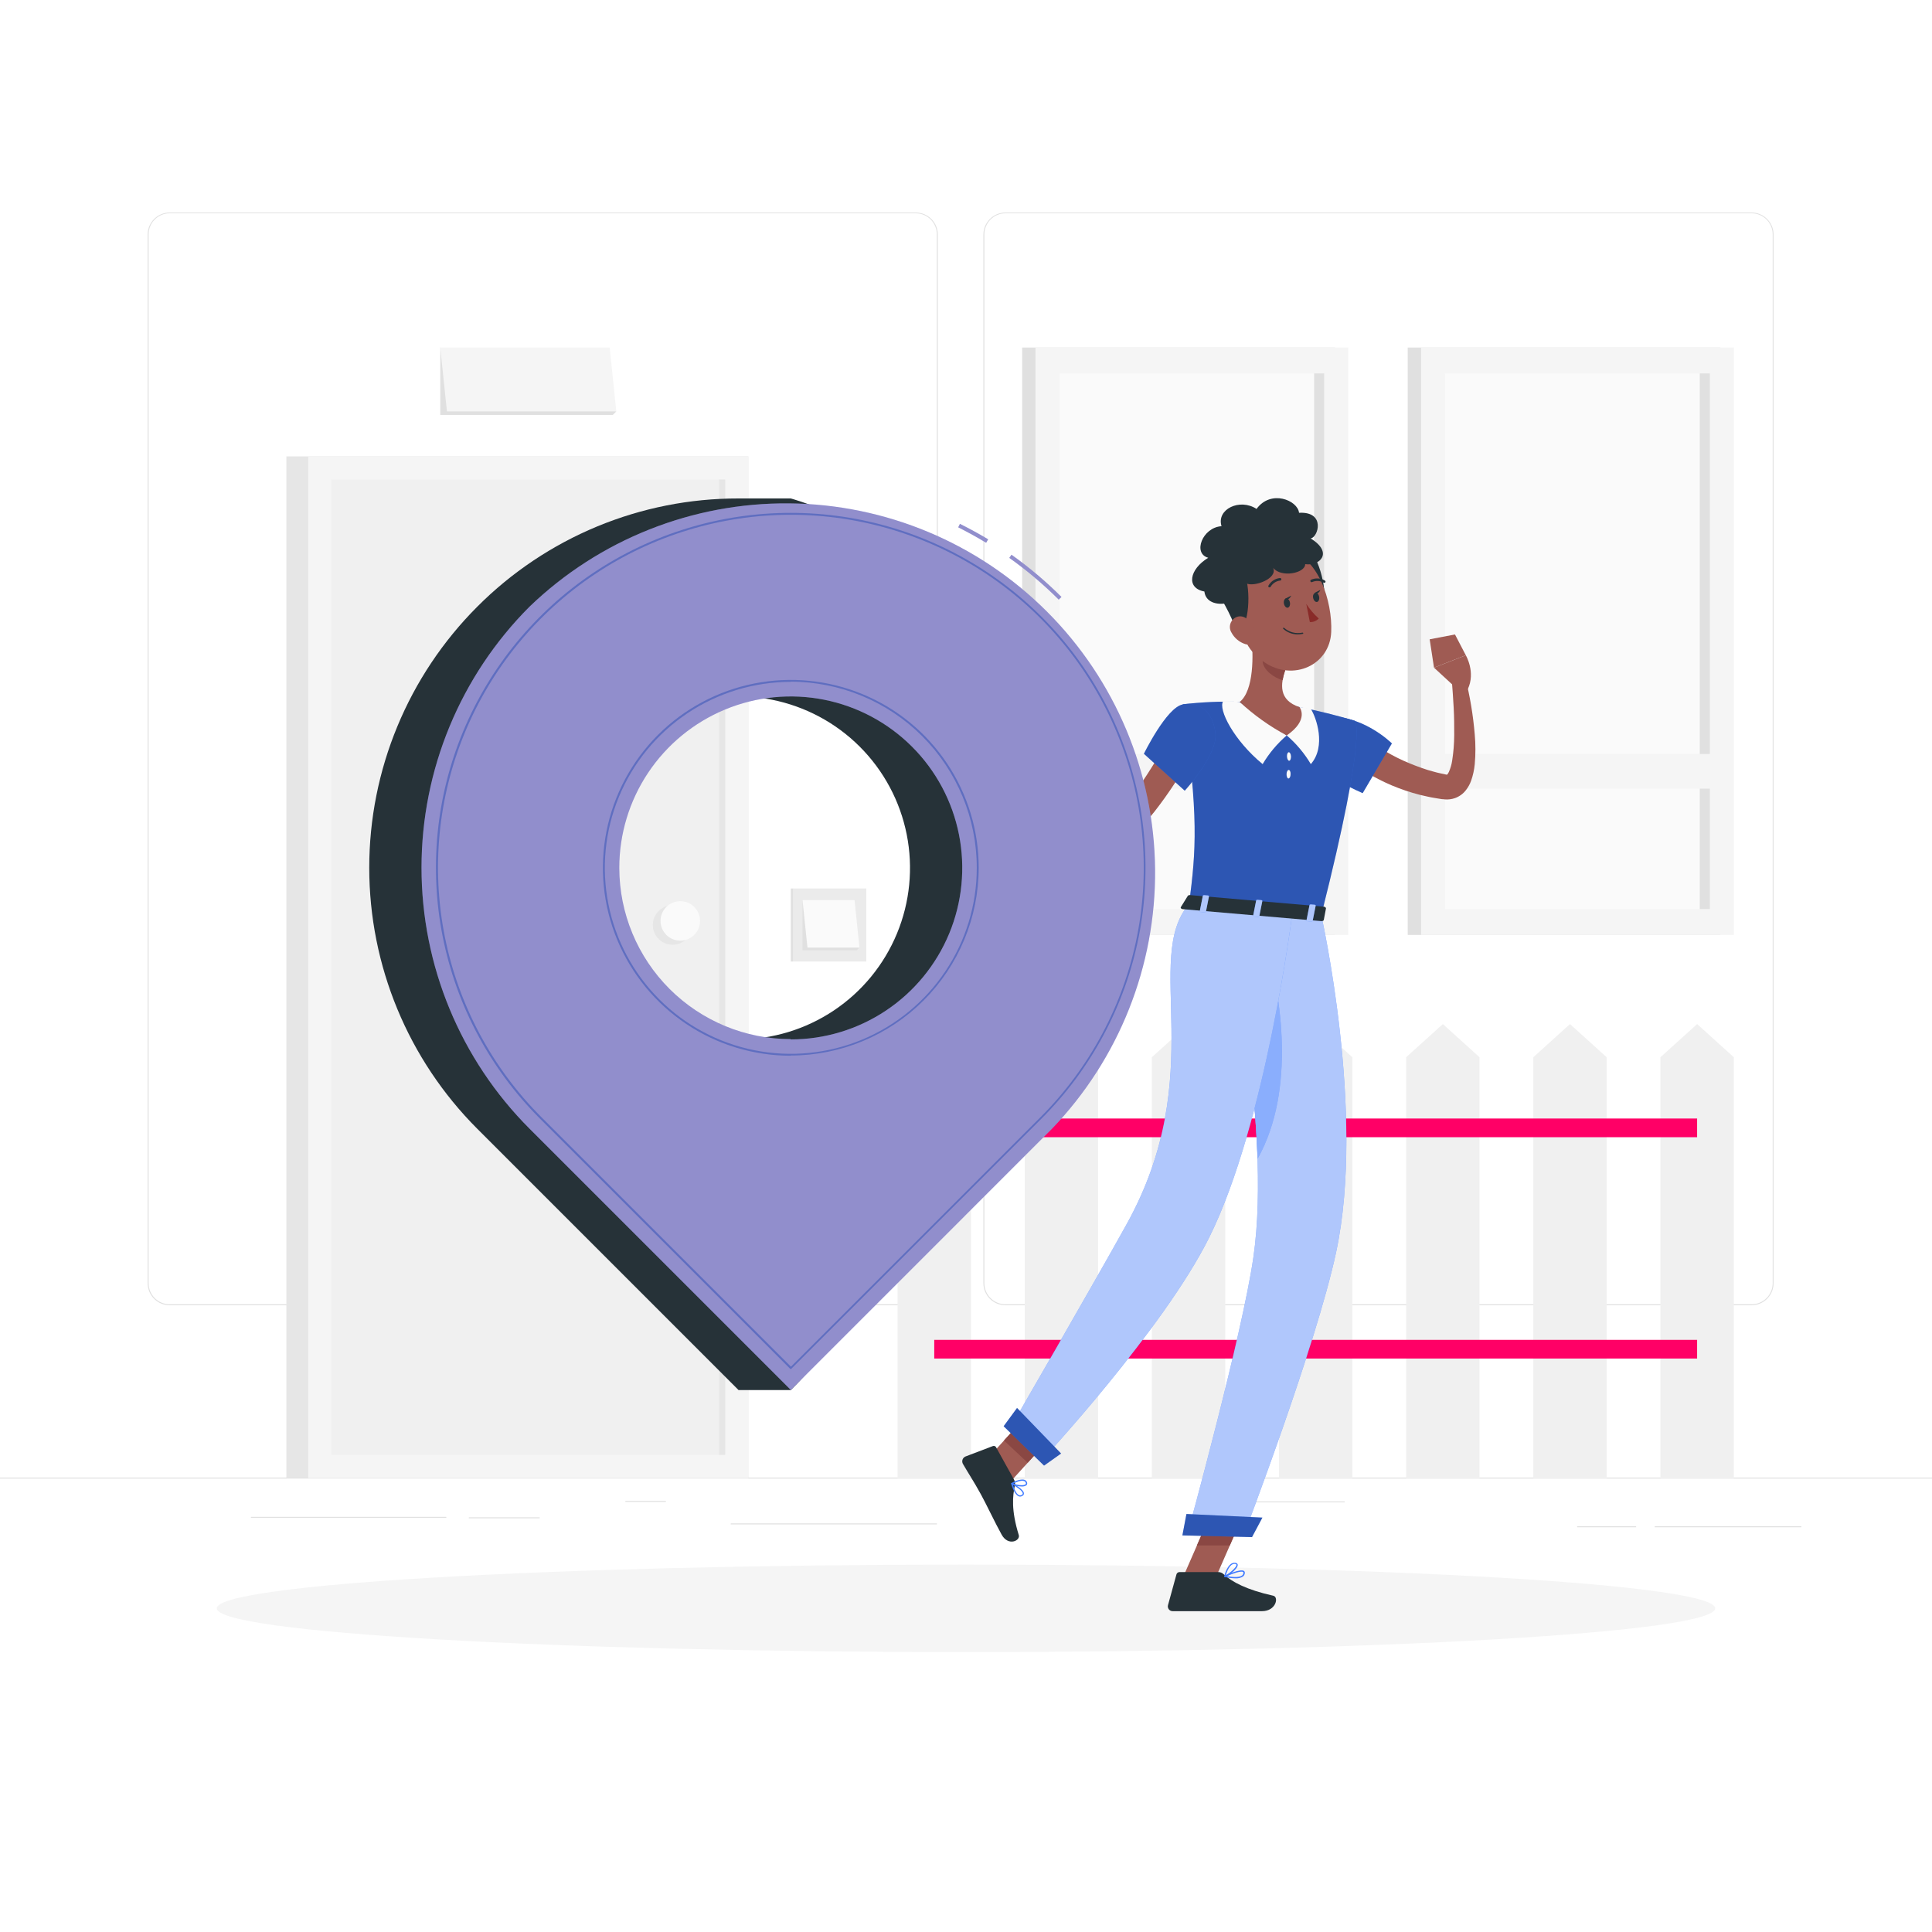 <svg width="133" height="133" viewBox="0 0 133 133" fill="none" xmlns="http://www.w3.org/2000/svg">
<path d="M133 101.718H0V101.785H133V101.718Z" fill="#E0E0E0"/>
<path d="M45.84 103.325H43.052V103.392H45.84V103.325Z" fill="#E0E0E0"/>
<path d="M124.007 105.07H113.915V105.137H124.007V105.07Z" fill="#E0E0E0"/>
<path d="M92.568 103.357H84.412V103.423H92.568V103.357Z" fill="#E0E0E0"/>
<path d="M64.497 104.873H50.303V104.94H64.497V104.873Z" fill="#E0E0E0"/>
<path d="M37.152 104.453H32.274V104.519H37.152V104.453Z" fill="#E0E0E0"/>
<path d="M112.63 105.07H108.571V105.137H112.63V105.07Z" fill="#E0E0E0"/>
<path d="M30.723 104.421H17.271V104.487H30.723V104.421Z" fill="#E0E0E0"/>
<path d="M63.042 89.855H11.68C11.278 89.854 10.892 89.694 10.608 89.409C10.323 89.124 10.164 88.738 10.164 88.336V16.136C10.167 15.736 10.329 15.353 10.613 15.071C10.896 14.789 11.28 14.631 11.68 14.63H63.042C63.445 14.63 63.831 14.79 64.116 15.075C64.401 15.36 64.561 15.746 64.561 16.149V88.336C64.561 88.739 64.401 89.125 64.116 89.41C63.831 89.695 63.445 89.855 63.042 89.855ZM11.68 14.683C11.295 14.684 10.927 14.837 10.655 15.11C10.383 15.382 10.23 15.751 10.23 16.136V88.336C10.23 88.721 10.383 89.09 10.655 89.362C10.927 89.634 11.295 89.788 11.68 89.788H63.042C63.427 89.788 63.796 89.634 64.068 89.362C64.34 89.09 64.494 88.721 64.494 88.336V16.136C64.494 15.751 64.34 15.382 64.068 15.109C63.796 14.837 63.427 14.684 63.042 14.683H11.68Z" fill="#E0E0E0"/>
<path d="M120.58 89.855H69.216C68.813 89.854 68.427 89.694 68.143 89.409C67.858 89.124 67.698 88.739 67.697 88.336V16.136C67.701 15.735 67.863 15.353 68.147 15.071C68.432 14.789 68.816 14.631 69.216 14.63H120.58C120.98 14.631 121.363 14.79 121.646 15.072C121.93 15.354 122.09 15.736 122.094 16.136V88.336C122.094 88.738 121.935 89.123 121.651 89.408C121.367 89.693 120.982 89.853 120.58 89.855ZM69.216 14.683C68.831 14.684 68.462 14.837 68.19 15.109C67.917 15.382 67.764 15.751 67.763 16.136V88.336C67.764 88.721 67.917 89.09 68.19 89.362C68.462 89.634 68.831 89.788 69.216 89.788H120.58C120.965 89.788 121.334 89.634 121.607 89.362C121.879 89.09 122.032 88.721 122.033 88.336V16.136C122.032 15.751 121.879 15.382 121.607 15.109C121.334 14.837 120.965 14.684 120.58 14.683H69.216Z" fill="#E0E0E0"/>
<path d="M51.516 31.417H19.713V101.75H51.516V31.417Z" fill="#E6E6E6"/>
<path d="M51.516 31.417H21.221V101.75H51.516V31.417Z" fill="#F5F5F5"/>
<path d="M49.92 100.157L49.92 33.016H22.817L22.817 100.157H49.92Z" fill="#F0F0F0"/>
<path d="M49.92 100.154L49.92 33.013H49.505L49.505 100.154H49.92Z" fill="#E6E6E6"/>
<path d="M46.3 65.037C47.051 65.037 47.659 64.428 47.659 63.678C47.659 62.927 47.051 62.319 46.3 62.319C45.549 62.319 44.941 62.927 44.941 63.678C44.941 64.428 45.549 65.037 46.3 65.037Z" fill="#E6E6E6"/>
<path d="M46.832 64.755C47.583 64.755 48.191 64.147 48.191 63.396C48.191 62.645 47.583 62.037 46.832 62.037C46.081 62.037 45.473 62.645 45.473 63.396C45.473 64.147 46.081 64.755 46.832 64.755Z" fill="#FAFAFA"/>
<path d="M118.436 23.924H96.909V64.361H118.436V23.924Z" fill="#E0E0E0"/>
<path d="M119.357 23.924H97.829V64.361H119.357V23.924Z" fill="#F5F5F5"/>
<path d="M117.705 62.582V25.704H99.479V62.582H117.705Z" fill="#FAFAFA"/>
<path d="M117.708 62.582V25.704H117.013V62.582H117.708Z" fill="#E0E0E0"/>
<path d="M118.676 51.902H98.513V54.291H118.676V51.902Z" fill="#F5F5F5"/>
<path d="M91.892 23.924H70.365V64.361H91.892V23.924Z" fill="#E0E0E0"/>
<path d="M92.81 23.924H71.283V64.361H92.81V23.924Z" fill="#F5F5F5"/>
<path d="M91.161 62.579V25.701H72.935V62.579H91.161Z" fill="#FAFAFA"/>
<path d="M91.161 62.582V25.704H90.467V62.582H91.161Z" fill="#E0E0E0"/>
<path d="M92.129 51.902H71.966V54.291H92.129V51.902Z" fill="#F5F5F5"/>
<path d="M42.427 28.324L42.185 28.566H30.308V23.924L42.427 28.324Z" fill="#E0E0E0"/>
<path d="M30.768 28.324H42.427L41.969 23.924H30.308L30.768 28.324Z" fill="#F5F5F5"/>
<path d="M54.607 66.192H59.635V61.164H54.607V66.192Z" fill="#EBEBEB"/>
<path d="M54.61 61.164H54.44V66.192H54.61V61.164Z" fill="#E0E0E0"/>
<path d="M59.166 65.234L58.986 65.415H55.246V61.967L59.166 65.234Z" fill="#E0E0E0"/>
<path d="M55.586 65.234H59.166L58.829 61.967H55.246L55.586 65.234Z" fill="#FAFAFA"/>
<path d="M61.789 72.78L64.316 70.498L66.841 72.78V101.785H61.789V72.78Z" fill="#F0F0F0"/>
<path d="M70.543 72.78L73.068 70.498L75.595 72.78V101.785H70.543V72.78Z" fill="#F0F0F0"/>
<path d="M79.294 72.78L81.822 70.498L84.346 72.78V101.785H79.294V72.78Z" fill="#F0F0F0"/>
<path d="M88.049 72.78L90.573 70.498L93.097 72.78V101.785H88.049V72.78Z" fill="#F0F0F0"/>
<path d="M96.8 72.78L99.327 70.498L101.851 72.78V101.785H96.8V72.78Z" fill="#F0F0F0"/>
<path d="M105.554 72.78L108.078 70.498L110.603 72.78V101.785H105.554V72.78Z" fill="#F0F0F0"/>
<path d="M114.306 72.78L116.833 70.498L119.357 72.78V101.785H114.306V72.78Z" fill="#F0F0F0"/>
<path d="M64.314 78.286H116.83V76.999H64.314V78.286Z" fill="#FF0066"/>
<path d="M64.314 93.523H116.83V92.236H64.314V93.523Z" fill="#FF0066"/>
<path d="M66.5 113.731C94.984 113.731 118.075 112.383 118.075 110.72C118.075 109.057 94.984 107.709 66.5 107.709C38.016 107.709 14.925 109.057 14.925 110.72C14.925 112.383 38.016 113.731 66.5 113.731Z" fill="#F5F5F5"/>
<path d="M93.616 50.484L93.757 50.604L93.925 50.737C94.036 50.827 94.156 50.918 94.273 51.003C94.513 51.176 94.757 51.346 95.013 51.5C95.519 51.821 96.046 52.107 96.59 52.357C97.137 52.602 97.698 52.817 98.269 53.001C98.558 53.078 98.843 53.173 99.138 53.232L99.58 53.328H99.633C99.633 53.328 99.633 53.328 99.62 53.328C99.606 53.328 99.593 53.357 99.62 53.328C99.674 53.27 99.717 53.202 99.747 53.128C99.85 52.894 99.923 52.647 99.963 52.394C100.057 51.8 100.106 51.2 100.109 50.599C100.109 49.979 100.109 49.348 100.072 48.718C100.035 48.087 99.995 47.446 99.942 46.821L100.873 46.654C101.195 47.934 101.412 49.238 101.522 50.553C101.584 51.238 101.584 51.927 101.522 52.612C101.485 52.999 101.401 53.381 101.272 53.748C101.189 53.977 101.071 54.191 100.923 54.384C100.731 54.638 100.468 54.831 100.168 54.94C99.938 55.021 99.693 55.052 99.45 55.03L99.34 55.017H99.277L98.769 54.934C98.428 54.884 98.096 54.793 97.758 54.721C97.091 54.552 96.439 54.332 95.805 54.065C95.171 53.795 94.558 53.48 93.97 53.12C93.675 52.942 93.39 52.745 93.108 52.54C92.967 52.437 92.829 52.33 92.69 52.218C92.621 52.163 92.555 52.104 92.486 52.043C92.416 51.982 92.355 51.928 92.265 51.843L93.616 50.484Z" fill="#9F5B53"/>
<path d="M90.948 49.367C93.643 49 95.819 51.178 95.819 51.178L93.808 54.599C93.808 54.599 90.706 53.293 90.238 52.136C89.754 50.939 89.565 49.553 90.948 49.367Z" fill="#407BFF"/>
<path opacity="0.3" d="M90.948 49.367C93.643 49 95.819 51.178 95.819 51.178L93.808 54.599C93.808 54.599 90.706 53.293 90.238 52.136C89.754 50.939 89.565 49.553 90.948 49.367Z" fill="black"/>
<path d="M100.194 47.324L98.718 45.962L100.907 45.108C100.907 45.108 101.601 46.279 101.04 47.449L100.194 47.324Z" fill="#9F5B53"/>
<path d="M98.42 44.01L100.162 43.677L100.907 45.108L98.718 45.962L98.42 44.01Z" fill="#9F5B53"/>
<path d="M81.396 108.68L83.567 108.892L85.828 103.724L83.657 103.511L81.396 108.68Z" fill="#9F5B53"/>
<path d="M67.412 101.04L69.043 102.572L72.562 98.702L70.932 97.172L67.412 101.04Z" fill="#9F5B53"/>
<path d="M69.796 101.838L68.57 99.63C68.549 99.592 68.515 99.563 68.475 99.547C68.434 99.532 68.389 99.532 68.349 99.548L66.463 100.266C66.416 100.286 66.374 100.315 66.339 100.352C66.304 100.389 66.277 100.433 66.261 100.481C66.244 100.529 66.238 100.58 66.243 100.63C66.247 100.681 66.262 100.73 66.287 100.774C66.729 101.538 66.979 101.883 67.516 102.854C67.849 103.45 68.495 104.82 68.953 105.645C69.41 106.469 70.251 106.062 70.134 105.677C69.602 103.953 69.708 102.993 69.868 102.232C69.89 102.096 69.865 101.957 69.796 101.838Z" fill="#263238"/>
<path d="M83.857 108.222H81.197C81.149 108.223 81.102 108.239 81.064 108.268C81.026 108.297 80.999 108.338 80.987 108.384L80.407 110.494C80.392 110.544 80.39 110.596 80.4 110.647C80.41 110.698 80.432 110.746 80.463 110.787C80.495 110.828 80.536 110.861 80.583 110.883C80.63 110.905 80.682 110.916 80.734 110.914C81.673 110.914 82.117 110.914 83.29 110.914H86.873C87.849 110.914 88.051 109.93 87.65 109.85C85.841 109.451 84.798 108.898 84.242 108.374C84.138 108.275 84 108.22 83.857 108.222Z" fill="#263238"/>
<path d="M85.825 103.727L84.662 106.389H82.396L83.654 103.514L85.825 103.727Z" fill="#8A4743"/>
<path d="M70.929 97.172L72.562 98.705L70.746 100.697L69.115 99.165L70.929 97.172Z" fill="#8A4743"/>
<path d="M93.254 49.617C93.254 49.617 94.228 50.048 90.956 63.002L81.862 62.204C82.335 58.515 82.537 56.232 81.423 48.484C82.719 48.332 84.025 48.275 85.33 48.311C86.713 48.334 88.093 48.457 89.459 48.678C90.739 48.927 92.006 49.241 93.254 49.617Z" fill="#407BFF"/>
<path opacity="0.3" d="M93.254 49.617C93.254 49.617 94.228 50.048 90.956 63.002L81.862 62.204C82.335 58.515 82.537 56.232 81.423 48.484C82.719 48.332 84.025 48.275 85.33 48.311C86.713 48.334 88.093 48.457 89.459 48.678C90.739 48.927 92.006 49.241 93.254 49.617Z" fill="black"/>
<path d="M85.33 48.322C85.33 48.322 84.814 48.266 84.205 48.266C83.838 48.832 84.953 50.984 86.921 52.602C87.362 51.858 87.922 51.191 88.578 50.628L85.33 48.322Z" fill="#FAFAFA"/>
<path d="M89.459 48.678C89.722 48.694 89.983 48.736 90.238 48.803C90.605 49.37 91.315 51.373 90.238 52.602C89.797 51.858 89.237 51.191 88.581 50.628L89.459 48.678Z" fill="#FAFAFA"/>
<path d="M88.873 52.069C88.873 52.232 88.828 52.365 88.751 52.37C88.674 52.375 88.607 52.245 88.597 52.086C88.586 51.926 88.642 51.788 88.719 51.785C88.796 51.782 88.865 51.907 88.873 52.069Z" fill="#FAFAFA"/>
<path d="M88.844 53.301C88.844 53.461 88.775 53.591 88.698 53.591C88.621 53.591 88.565 53.455 88.567 53.293C88.57 53.131 88.637 53.003 88.714 53.003C88.791 53.003 88.858 53.139 88.844 53.301Z" fill="#FAFAFA"/>
<path d="M86.142 43.706C86.288 45.058 86.336 47.516 85.344 48.322C86.317 49.227 87.404 50.002 88.578 50.628C90.158 49.537 89.459 48.678 89.459 48.678C88.009 48.197 88.142 47.101 88.488 46.09L86.142 43.706Z" fill="#9F5B53"/>
<path d="M87.099 44.688L88.487 46.098C88.404 46.332 88.34 46.573 88.296 46.819C87.737 46.688 86.929 46.108 86.921 45.51C86.93 45.227 86.99 44.949 87.099 44.688Z" fill="#8A4743"/>
<path d="M88.796 39.703C88.796 39.703 90.27 41.15 90.594 41.855C91.488 42.188 91.246 39.834 90.568 38.472C89.376 39.533 88.796 39.703 88.796 39.703Z" fill="#263238"/>
<path d="M84.953 41.594C85.516 43.754 85.708 44.68 87.033 45.584C89.022 46.944 91.555 45.779 91.642 43.496C91.728 41.44 90.791 38.256 88.482 37.809C87.974 37.707 87.447 37.737 86.954 37.896C86.46 38.055 86.015 38.337 85.661 38.717C85.307 39.096 85.056 39.56 84.932 40.063C84.808 40.567 84.815 41.094 84.953 41.594Z" fill="#9F5B53"/>
<path d="M89.85 38.836C90.839 38.982 91.826 38.057 90.225 37.064C90.738 37.011 91.289 35.202 89.427 35.301C89.336 34.442 87.493 33.676 86.501 35.035C85.354 34.279 83.726 35.051 84.091 36.224C82.774 36.306 82.088 38.105 83.176 38.397C81.867 39.195 81.638 40.485 82.91 40.719C83.085 42.212 86.009 41.544 85.782 40.155C86.314 40.44 87.985 39.828 87.644 39.091C88.184 39.786 89.85 39.469 89.85 38.836Z" fill="#263238"/>
<path d="M83.79 40.735C83.79 40.735 84.875 42.491 85.019 43.254C85.817 43.786 86.139 41.448 85.817 39.964C84.388 40.698 83.79 40.735 83.79 40.735Z" fill="#263238"/>
<path d="M84.774 43.544C84.976 43.926 85.32 44.212 85.732 44.342C86.28 44.505 86.564 44.018 86.424 43.496C86.293 43.026 85.854 42.374 85.301 42.432C85.18 42.449 85.065 42.495 84.966 42.567C84.868 42.639 84.789 42.735 84.736 42.846C84.684 42.956 84.66 43.078 84.667 43.2C84.673 43.322 84.71 43.44 84.774 43.544Z" fill="#9F5B53"/>
<path d="M90.956 63.002C90.956 63.002 94.034 76.613 91.978 86.208C90.602 92.635 85.641 105.626 85.641 105.626L81.763 105.525C81.763 105.525 85.519 91.9 86.285 86.543C87.615 77.377 84.285 62.433 84.285 62.433L90.956 63.002Z" fill="#407BFF"/>
<path opacity="0.6" d="M90.956 63.002C90.956 63.002 94.034 76.613 91.978 86.208C90.602 92.635 85.641 105.626 85.641 105.626L81.763 105.525C81.763 105.525 85.519 91.9 86.285 86.543C87.615 77.377 84.285 62.433 84.285 62.433L90.956 63.002Z" fill="#FAFAFA"/>
<path d="M87.408 65.75L85.469 68.809C86.052 72.436 86.423 76.095 86.578 79.765C89.304 74.882 88.014 68.335 87.408 65.75Z" fill="#407BFF"/>
<path opacity="0.4" d="M87.408 65.75L85.469 68.809C86.052 72.436 86.423 76.095 86.578 79.765C89.304 74.882 88.014 68.335 87.408 65.75Z" fill="#FAFAFA"/>
<path d="M86.189 105.817L81.396 105.698L81.675 104.224L86.905 104.472L86.189 105.817Z" fill="#407BFF"/>
<path opacity="0.3" d="M86.189 105.817L81.396 105.698L81.675 104.224L86.905 104.472L86.189 105.817Z" fill="black"/>
<path d="M88.966 62.856C88.966 62.856 87.163 77.292 83.25 85.171C80.09 91.536 71.655 100.599 71.655 100.599L69.501 98.377C69.501 98.377 75.196 88.535 77.544 84.301C83.303 73.927 78.609 66.021 81.862 62.223L88.966 62.856Z" fill="#407BFF"/>
<path opacity="0.6" d="M88.966 62.856C88.966 62.856 87.163 77.292 83.25 85.171C80.09 91.536 71.655 100.599 71.655 100.599L69.501 98.377C69.501 98.377 75.196 88.535 77.544 84.301C83.303 73.927 78.609 66.021 81.862 62.223L88.966 62.856Z" fill="#FAFAFA"/>
<path d="M71.873 100.894L69.091 98.183L70.014 96.925L73.046 100.061L71.873 100.894Z" fill="#407BFF"/>
<path opacity="0.3" d="M71.873 100.894L69.091 98.183L70.014 96.925L73.046 100.061L71.873 100.894Z" fill="black"/>
<path d="M81.771 61.669L81.29 62.446C81.252 62.507 81.324 62.579 81.428 62.587L90.964 63.412C91.046 63.412 91.118 63.385 91.129 63.335L91.281 62.537C91.281 62.481 91.225 62.425 91.134 62.417L81.925 61.619C81.897 61.614 81.869 61.615 81.842 61.624C81.815 61.633 81.79 61.649 81.771 61.669Z" fill="#263238"/>
<path d="M82.92 62.805L82.673 62.784C82.622 62.784 82.588 62.752 82.593 62.72L82.801 61.672C82.801 61.643 82.854 61.621 82.902 61.624L83.149 61.645C83.197 61.645 83.231 61.68 83.226 61.709L83.019 62.757C83.013 62.789 82.968 62.81 82.92 62.805Z" fill="#407BFF"/>
<path opacity="0.6" d="M82.92 62.805L82.673 62.784C82.622 62.784 82.588 62.752 82.593 62.72L82.801 61.672C82.801 61.643 82.854 61.621 82.902 61.624L83.149 61.645C83.197 61.645 83.231 61.68 83.226 61.709L83.019 62.757C83.013 62.789 82.968 62.81 82.92 62.805Z" fill="#FAFAFA"/>
<path d="M90.264 63.441L90.017 63.42C89.969 63.42 89.935 63.388 89.94 63.356L90.147 62.308C90.147 62.279 90.198 62.257 90.246 62.26L90.493 62.281C90.544 62.281 90.578 62.316 90.573 62.345L90.365 63.393C90.356 63.411 90.341 63.425 90.323 63.434C90.305 63.443 90.284 63.445 90.264 63.441Z" fill="#407BFF"/>
<path opacity="0.6" d="M90.264 63.441L90.017 63.42C89.969 63.42 89.935 63.388 89.94 63.356L90.147 62.308C90.147 62.279 90.198 62.257 90.246 62.26L90.493 62.281C90.544 62.281 90.578 62.316 90.573 62.345L90.365 63.393C90.356 63.411 90.341 63.425 90.323 63.434C90.305 63.443 90.284 63.445 90.264 63.441Z" fill="#FAFAFA"/>
<path d="M86.591 63.124L86.346 63.103C86.296 63.103 86.261 63.069 86.267 63.039L86.474 61.991C86.474 61.959 86.525 61.938 86.575 61.943L86.82 61.965C86.87 61.965 86.905 61.997 86.9 62.029L86.692 63.074C86.687 63.106 86.642 63.127 86.591 63.124Z" fill="#407BFF"/>
<path opacity="0.6" d="M86.591 63.124L86.346 63.103C86.296 63.103 86.261 63.069 86.267 63.039L86.474 61.991C86.474 61.959 86.525 61.938 86.575 61.943L86.82 61.965C86.87 61.965 86.905 61.997 86.9 62.029L86.692 63.074C86.687 63.106 86.642 63.127 86.591 63.124Z" fill="#FAFAFA"/>
<path d="M88.386 41.554C88.421 41.733 88.543 41.858 88.653 41.834C88.761 41.81 88.833 41.65 88.799 41.472C88.764 41.294 88.642 41.169 88.533 41.19C88.424 41.211 88.352 41.376 88.386 41.554Z" fill="#263238"/>
<path d="M90.397 41.158C90.432 41.336 90.554 41.461 90.663 41.44C90.773 41.419 90.844 41.254 90.81 41.076C90.775 40.898 90.653 40.772 90.544 40.81C90.435 40.847 90.36 40.98 90.397 41.158Z" fill="#263238"/>
<path d="M90.493 40.815L90.898 40.608C90.898 40.608 90.743 40.985 90.493 40.815Z" fill="#263238"/>
<path d="M89.924 41.57C90.163 41.944 90.452 42.283 90.783 42.579C90.705 42.661 90.61 42.726 90.504 42.769C90.399 42.811 90.285 42.83 90.171 42.823L89.924 41.57Z" fill="#892B29"/>
<path d="M89.35 43.672C88.975 43.677 88.613 43.539 88.336 43.286C88.328 43.277 88.324 43.266 88.324 43.254C88.324 43.242 88.328 43.231 88.336 43.222C88.345 43.214 88.356 43.209 88.368 43.209C88.38 43.209 88.391 43.214 88.4 43.222C88.57 43.372 88.773 43.479 88.993 43.536C89.212 43.593 89.442 43.597 89.663 43.55C89.675 43.547 89.687 43.549 89.697 43.556C89.707 43.562 89.714 43.572 89.717 43.584C89.718 43.59 89.718 43.595 89.717 43.601C89.716 43.607 89.713 43.612 89.71 43.617C89.707 43.621 89.703 43.625 89.698 43.629C89.693 43.632 89.688 43.634 89.682 43.635C89.573 43.658 89.461 43.671 89.35 43.672Z" fill="#263238"/>
<path d="M87.397 40.432C87.382 40.435 87.367 40.435 87.352 40.432C87.332 40.419 87.318 40.4 87.312 40.377C87.307 40.354 87.311 40.33 87.323 40.31C87.404 40.166 87.519 40.043 87.658 39.953C87.797 39.862 87.956 39.807 88.121 39.791C88.144 39.791 88.166 39.8 88.183 39.816C88.2 39.831 88.21 39.853 88.211 39.876C88.211 39.888 88.21 39.899 88.205 39.91C88.201 39.921 88.195 39.931 88.187 39.939C88.179 39.947 88.17 39.954 88.159 39.959C88.149 39.964 88.137 39.966 88.126 39.967C87.99 39.982 87.86 40.029 87.746 40.105C87.631 40.18 87.537 40.281 87.469 40.4C87.46 40.411 87.449 40.419 87.437 40.425C87.424 40.43 87.411 40.433 87.397 40.432Z" fill="#263238"/>
<path d="M91.174 40.118C91.16 40.122 91.146 40.122 91.132 40.118C91.013 40.046 90.878 40.004 90.739 39.995C90.6 39.986 90.461 40.011 90.334 40.068C90.313 40.078 90.289 40.08 90.266 40.073C90.244 40.066 90.225 40.051 90.214 40.03C90.204 40.009 90.201 39.985 90.208 39.963C90.215 39.941 90.231 39.922 90.251 39.911C90.403 39.842 90.568 39.811 90.734 39.821C90.9 39.83 91.061 39.879 91.203 39.964C91.214 39.969 91.223 39.977 91.23 39.986C91.237 39.995 91.242 40.005 91.246 40.017C91.249 40.028 91.25 40.039 91.249 40.051C91.247 40.062 91.244 40.073 91.238 40.084C91.231 40.094 91.221 40.102 91.21 40.108C91.199 40.114 91.187 40.117 91.174 40.118Z" fill="#263238"/>
<path d="M82.114 51.75C81.745 52.488 81.334 53.205 80.885 53.897C80.438 54.583 79.965 55.248 79.457 55.895C78.942 56.54 78.39 57.153 77.802 57.733C77.502 58.02 77.201 58.307 76.877 58.573L76.637 58.778C76.525 58.87 76.406 58.954 76.281 59.028C75.974 59.209 75.623 59.301 75.267 59.294C74.905 59.279 74.556 59.156 74.264 58.94C74.039 58.776 73.84 58.579 73.674 58.355C73.403 57.984 73.177 57.581 73.001 57.155C72.684 56.387 72.434 55.592 72.254 54.78C71.9 53.209 71.666 51.614 71.554 50.008L72.493 49.891C72.645 50.646 72.807 51.418 72.996 52.173C73.185 52.929 73.376 53.681 73.608 54.41C73.823 55.127 74.09 55.828 74.406 56.506C74.549 56.806 74.728 57.087 74.938 57.344C75.014 57.434 75.104 57.512 75.204 57.576C75.278 57.618 75.302 57.61 75.305 57.605C75.343 57.593 75.379 57.575 75.411 57.552C75.446 57.528 75.488 57.493 75.533 57.456L75.736 57.264C76.001 57.017 76.267 56.746 76.534 56.466C77.044 55.916 77.518 55.325 77.981 54.727C78.443 54.128 78.866 53.49 79.271 52.843C79.475 52.524 79.672 52.197 79.867 51.867C80.061 51.538 80.244 51.197 80.398 50.888L82.114 51.75Z" fill="#9F5B53"/>
<path d="M72.911 50.218L72.674 48.226L70.7 49.497C70.7 49.497 71.347 50.561 72.24 50.849L72.911 50.218Z" fill="#9F5B53"/>
<path d="M71.942 47.417L70.652 48.635L70.7 49.497L72.674 48.226L71.942 47.417Z" fill="#9F5B53"/>
<path d="M81.423 48.495C80.308 48.694 78.747 51.891 78.747 51.891L81.558 54.432C81.558 54.432 83.793 51.995 83.673 50.543C83.572 49.309 82.843 48.245 81.423 48.495Z" fill="#407BFF"/>
<path opacity="0.3" d="M81.423 48.495C80.308 48.694 78.747 51.891 78.747 51.891L81.558 54.432C81.558 54.432 83.793 51.995 83.673 50.543C83.572 49.309 82.843 48.245 81.423 48.495Z" fill="black"/>
<path d="M70.224 103.024C70.195 103.025 70.166 103.019 70.139 103.009C69.873 102.921 69.697 102.426 69.607 102.139C69.605 102.13 69.606 102.122 69.609 102.114C69.612 102.106 69.617 102.099 69.623 102.093C69.63 102.089 69.638 102.087 69.647 102.087C69.655 102.087 69.664 102.089 69.671 102.093C69.753 102.136 70.469 102.516 70.487 102.798C70.49 102.829 70.485 102.859 70.472 102.887C70.459 102.915 70.438 102.938 70.413 102.955C70.359 102.998 70.293 103.022 70.224 103.024ZM69.732 102.226C69.854 102.62 70.014 102.883 70.166 102.934C70.2 102.944 70.237 102.945 70.272 102.937C70.308 102.929 70.34 102.913 70.368 102.889C70.381 102.88 70.392 102.869 70.399 102.855C70.406 102.84 70.409 102.825 70.408 102.809C70.394 102.628 69.977 102.357 69.732 102.218V102.226Z" fill="#407BFF"/>
<path d="M70.336 102.33C70.093 102.329 69.854 102.273 69.636 102.165C69.63 102.162 69.624 102.156 69.621 102.15C69.617 102.143 69.615 102.136 69.615 102.128C69.615 102.12 69.617 102.112 69.621 102.105C69.624 102.098 69.63 102.093 69.636 102.088C69.66 102.075 70.224 101.766 70.527 101.873C70.565 101.885 70.6 101.906 70.629 101.933C70.658 101.961 70.681 101.995 70.695 102.032C70.713 102.068 70.719 102.109 70.712 102.148C70.705 102.188 70.685 102.224 70.655 102.25C70.56 102.31 70.448 102.338 70.336 102.33ZM69.756 102.128C69.998 102.232 70.466 102.296 70.596 102.181C70.618 102.163 70.642 102.133 70.612 102.064C70.603 102.039 70.588 102.016 70.568 101.998C70.548 101.979 70.524 101.965 70.498 101.958C70.293 101.878 69.915 102.048 69.756 102.128Z" fill="#407BFF"/>
<path d="M85.04 108.653C84.795 108.647 84.55 108.616 84.311 108.56C84.302 108.558 84.294 108.554 84.288 108.547C84.282 108.54 84.278 108.532 84.277 108.523C84.276 108.514 84.278 108.504 84.282 108.496C84.286 108.488 84.293 108.482 84.301 108.477C84.412 108.424 85.381 107.98 85.631 108.142C85.653 108.158 85.67 108.179 85.681 108.203C85.692 108.227 85.697 108.254 85.695 108.281C85.693 108.33 85.68 108.377 85.656 108.421C85.633 108.464 85.601 108.502 85.562 108.531C85.405 108.625 85.222 108.667 85.04 108.653ZM84.463 108.501C84.75 108.555 85.282 108.624 85.5 108.459C85.53 108.438 85.554 108.411 85.57 108.379C85.587 108.347 85.596 108.311 85.596 108.275C85.596 108.238 85.596 108.225 85.572 108.217C85.437 108.124 84.854 108.323 84.463 108.501Z" fill="#407BFF"/>
<path d="M84.322 108.563C84.312 108.565 84.302 108.565 84.293 108.563C84.286 108.557 84.281 108.55 84.279 108.542C84.276 108.534 84.275 108.526 84.277 108.517C84.277 108.477 84.513 107.52 85.032 107.584C85.163 107.6 85.2 107.666 85.205 107.717C85.24 107.961 84.628 108.451 84.338 108.568L84.322 108.563ZM84.984 107.658C84.649 107.658 84.452 108.214 84.388 108.438C84.702 108.273 85.139 107.874 85.117 107.719C85.117 107.719 85.117 107.671 85.022 107.661L84.984 107.658Z" fill="#407BFF"/>
<path d="M88.485 41.211L88.887 41.004C88.887 41.004 88.732 41.382 88.485 41.211Z" fill="#263238"/>
<path d="M32.859 41.762C35.217 39.397 38.02 37.522 41.105 36.243C44.191 34.965 47.498 34.309 50.838 34.314H54.437C54.437 34.314 71.416 38.759 71.416 56.948C71.416 74.727 59.661 90.464 54.44 95.694H50.843L32.859 77.709C28.095 72.941 25.419 66.476 25.419 59.736C25.419 52.995 28.095 46.53 32.859 41.762ZM50.841 71.554C53.175 71.554 55.458 70.862 57.399 69.564C59.341 68.267 60.854 66.423 61.747 64.266C62.641 62.109 62.874 59.735 62.419 57.445C61.963 55.155 60.838 53.051 59.187 51.401C57.536 49.75 55.432 48.626 53.142 48.17C50.852 47.715 48.478 47.949 46.321 48.843C44.164 49.737 42.321 51.251 41.024 53.192C39.727 55.134 39.035 57.417 39.035 59.752C39.042 62.878 40.288 65.875 42.502 68.084C44.715 70.292 47.714 71.533 50.841 71.533V71.554Z" fill="#263238"/>
<path d="M72.884 41.281C71.831 40.229 70.692 39.267 69.479 38.405L69.631 38.187C70.858 39.058 72.009 40.031 73.073 41.094L72.884 41.281ZM67.888 37.365C67.263 36.987 66.614 36.631 65.963 36.301L66.08 36.062C66.739 36.389 67.394 36.748 68.027 37.126L67.888 37.365Z" fill="#B5B1FF"/>
<path opacity="0.2" d="M72.884 41.281C71.831 40.229 70.692 39.267 69.479 38.405L69.631 38.187C70.858 39.058 72.009 40.031 73.073 41.094L72.884 41.281ZM67.888 37.365C67.263 36.987 66.614 36.631 65.963 36.301L66.08 36.062C66.739 36.389 67.394 36.748 68.027 37.126L67.888 37.365Z" fill="black"/>
<path d="M36.455 41.762C41.253 37.143 47.671 34.591 54.33 34.653C60.989 34.716 67.358 37.389 72.068 42.097C76.777 46.805 79.452 53.173 79.517 59.833C79.581 66.492 77.031 72.91 72.413 77.709L54.44 95.686L36.455 77.701C31.692 72.934 29.017 66.471 29.017 59.732C29.017 52.993 31.692 46.529 36.455 41.762ZM54.437 71.554C56.772 71.554 59.054 70.862 60.996 69.564C62.937 68.267 64.45 66.423 65.344 64.266C66.237 62.109 66.471 59.735 66.015 57.445C65.559 55.155 64.435 53.051 62.783 51.401C61.132 49.75 59.029 48.626 56.738 48.17C54.448 47.715 52.075 47.949 49.917 48.843C47.76 49.737 45.917 51.251 44.62 53.192C43.323 55.134 42.631 57.417 42.632 59.752C42.638 62.878 43.885 65.875 46.098 68.084C48.311 70.292 51.31 71.533 54.437 71.533V71.554Z" fill="#B5B1FF"/>
<path opacity="0.2" d="M36.455 41.762C41.253 37.143 47.671 34.591 54.33 34.653C60.989 34.716 67.358 37.389 72.068 42.097C76.777 46.805 79.452 53.173 79.517 59.833C79.581 66.492 77.031 72.91 72.413 77.709L54.44 95.686L36.455 77.701C31.692 72.934 29.017 66.471 29.017 59.732C29.017 52.993 31.692 46.529 36.455 41.762ZM54.437 71.554C56.772 71.554 59.054 70.862 60.996 69.564C62.937 68.267 64.45 66.423 65.344 64.266C66.237 62.109 66.471 59.735 66.015 57.445C65.559 55.155 64.435 53.051 62.783 51.401C61.132 49.75 59.029 48.626 56.738 48.17C54.448 47.715 52.075 47.949 49.917 48.843C47.76 49.737 45.917 51.251 44.62 53.192C43.323 55.134 42.631 57.417 42.632 59.752C42.638 62.878 43.885 65.875 46.098 68.084C48.311 70.292 51.31 71.533 54.437 71.533V71.554Z" fill="black"/>
<g style="mix-blend-mode:color-dodge" opacity="0.4">
<path d="M54.44 94.246C54.431 94.246 54.422 94.244 54.413 94.241C54.405 94.237 54.398 94.232 54.392 94.225L37.16 76.996C33.745 73.58 31.42 69.228 30.479 64.491C29.537 59.753 30.021 54.843 31.87 50.38C33.719 45.918 36.85 42.104 40.866 39.421C44.882 36.738 49.604 35.305 54.434 35.305C59.264 35.305 63.986 36.738 68.002 39.421C72.019 42.104 75.149 45.918 76.998 50.38C78.847 54.843 79.331 59.753 78.39 64.491C77.448 69.228 75.123 73.58 71.708 76.996L54.485 94.217C54.48 94.225 54.473 94.232 54.465 94.237C54.458 94.242 54.449 94.245 54.44 94.246ZM54.44 35.437C49.636 35.437 44.94 36.863 40.946 39.532C36.952 42.201 33.839 45.995 32.001 50.433C30.163 54.872 29.682 59.755 30.619 64.467C31.557 69.178 33.87 73.506 37.267 76.903L54.45 94.084L71.626 76.911C75.022 73.512 77.335 69.183 78.271 64.47C79.207 59.757 78.725 54.873 76.885 50.434C75.046 45.995 71.932 42.201 67.937 39.531C63.941 36.862 59.244 35.437 54.44 35.437ZM54.44 72.677C51.881 72.677 49.38 71.918 47.253 70.496C45.125 69.075 43.467 67.054 42.488 64.691C41.509 62.327 41.253 59.726 41.753 57.216C42.252 54.707 43.484 52.402 45.294 50.593C47.103 48.784 49.408 47.552 51.917 47.054C54.427 46.555 57.028 46.811 59.392 47.791C61.755 48.77 63.775 50.429 65.196 52.556C66.617 54.684 67.376 57.185 67.375 59.744C67.367 63.171 66.001 66.455 63.576 68.877C61.151 71.299 57.864 72.66 54.437 72.663L54.44 72.677ZM54.44 46.941C51.907 46.941 49.432 47.692 47.327 49.099C45.221 50.505 43.58 52.505 42.611 54.844C41.642 57.184 41.389 59.758 41.883 62.241C42.377 64.725 43.596 67.006 45.387 68.796C47.177 70.587 49.458 71.806 51.942 72.3C54.425 72.794 56.999 72.541 59.339 71.572C61.678 70.603 63.678 68.962 65.084 66.856C66.491 64.751 67.242 62.276 67.242 59.744C67.242 56.346 65.893 53.088 63.492 50.685C61.091 48.282 57.834 46.931 54.437 46.928L54.44 46.941Z" fill="#143FAE"/>
</g>
</svg>
